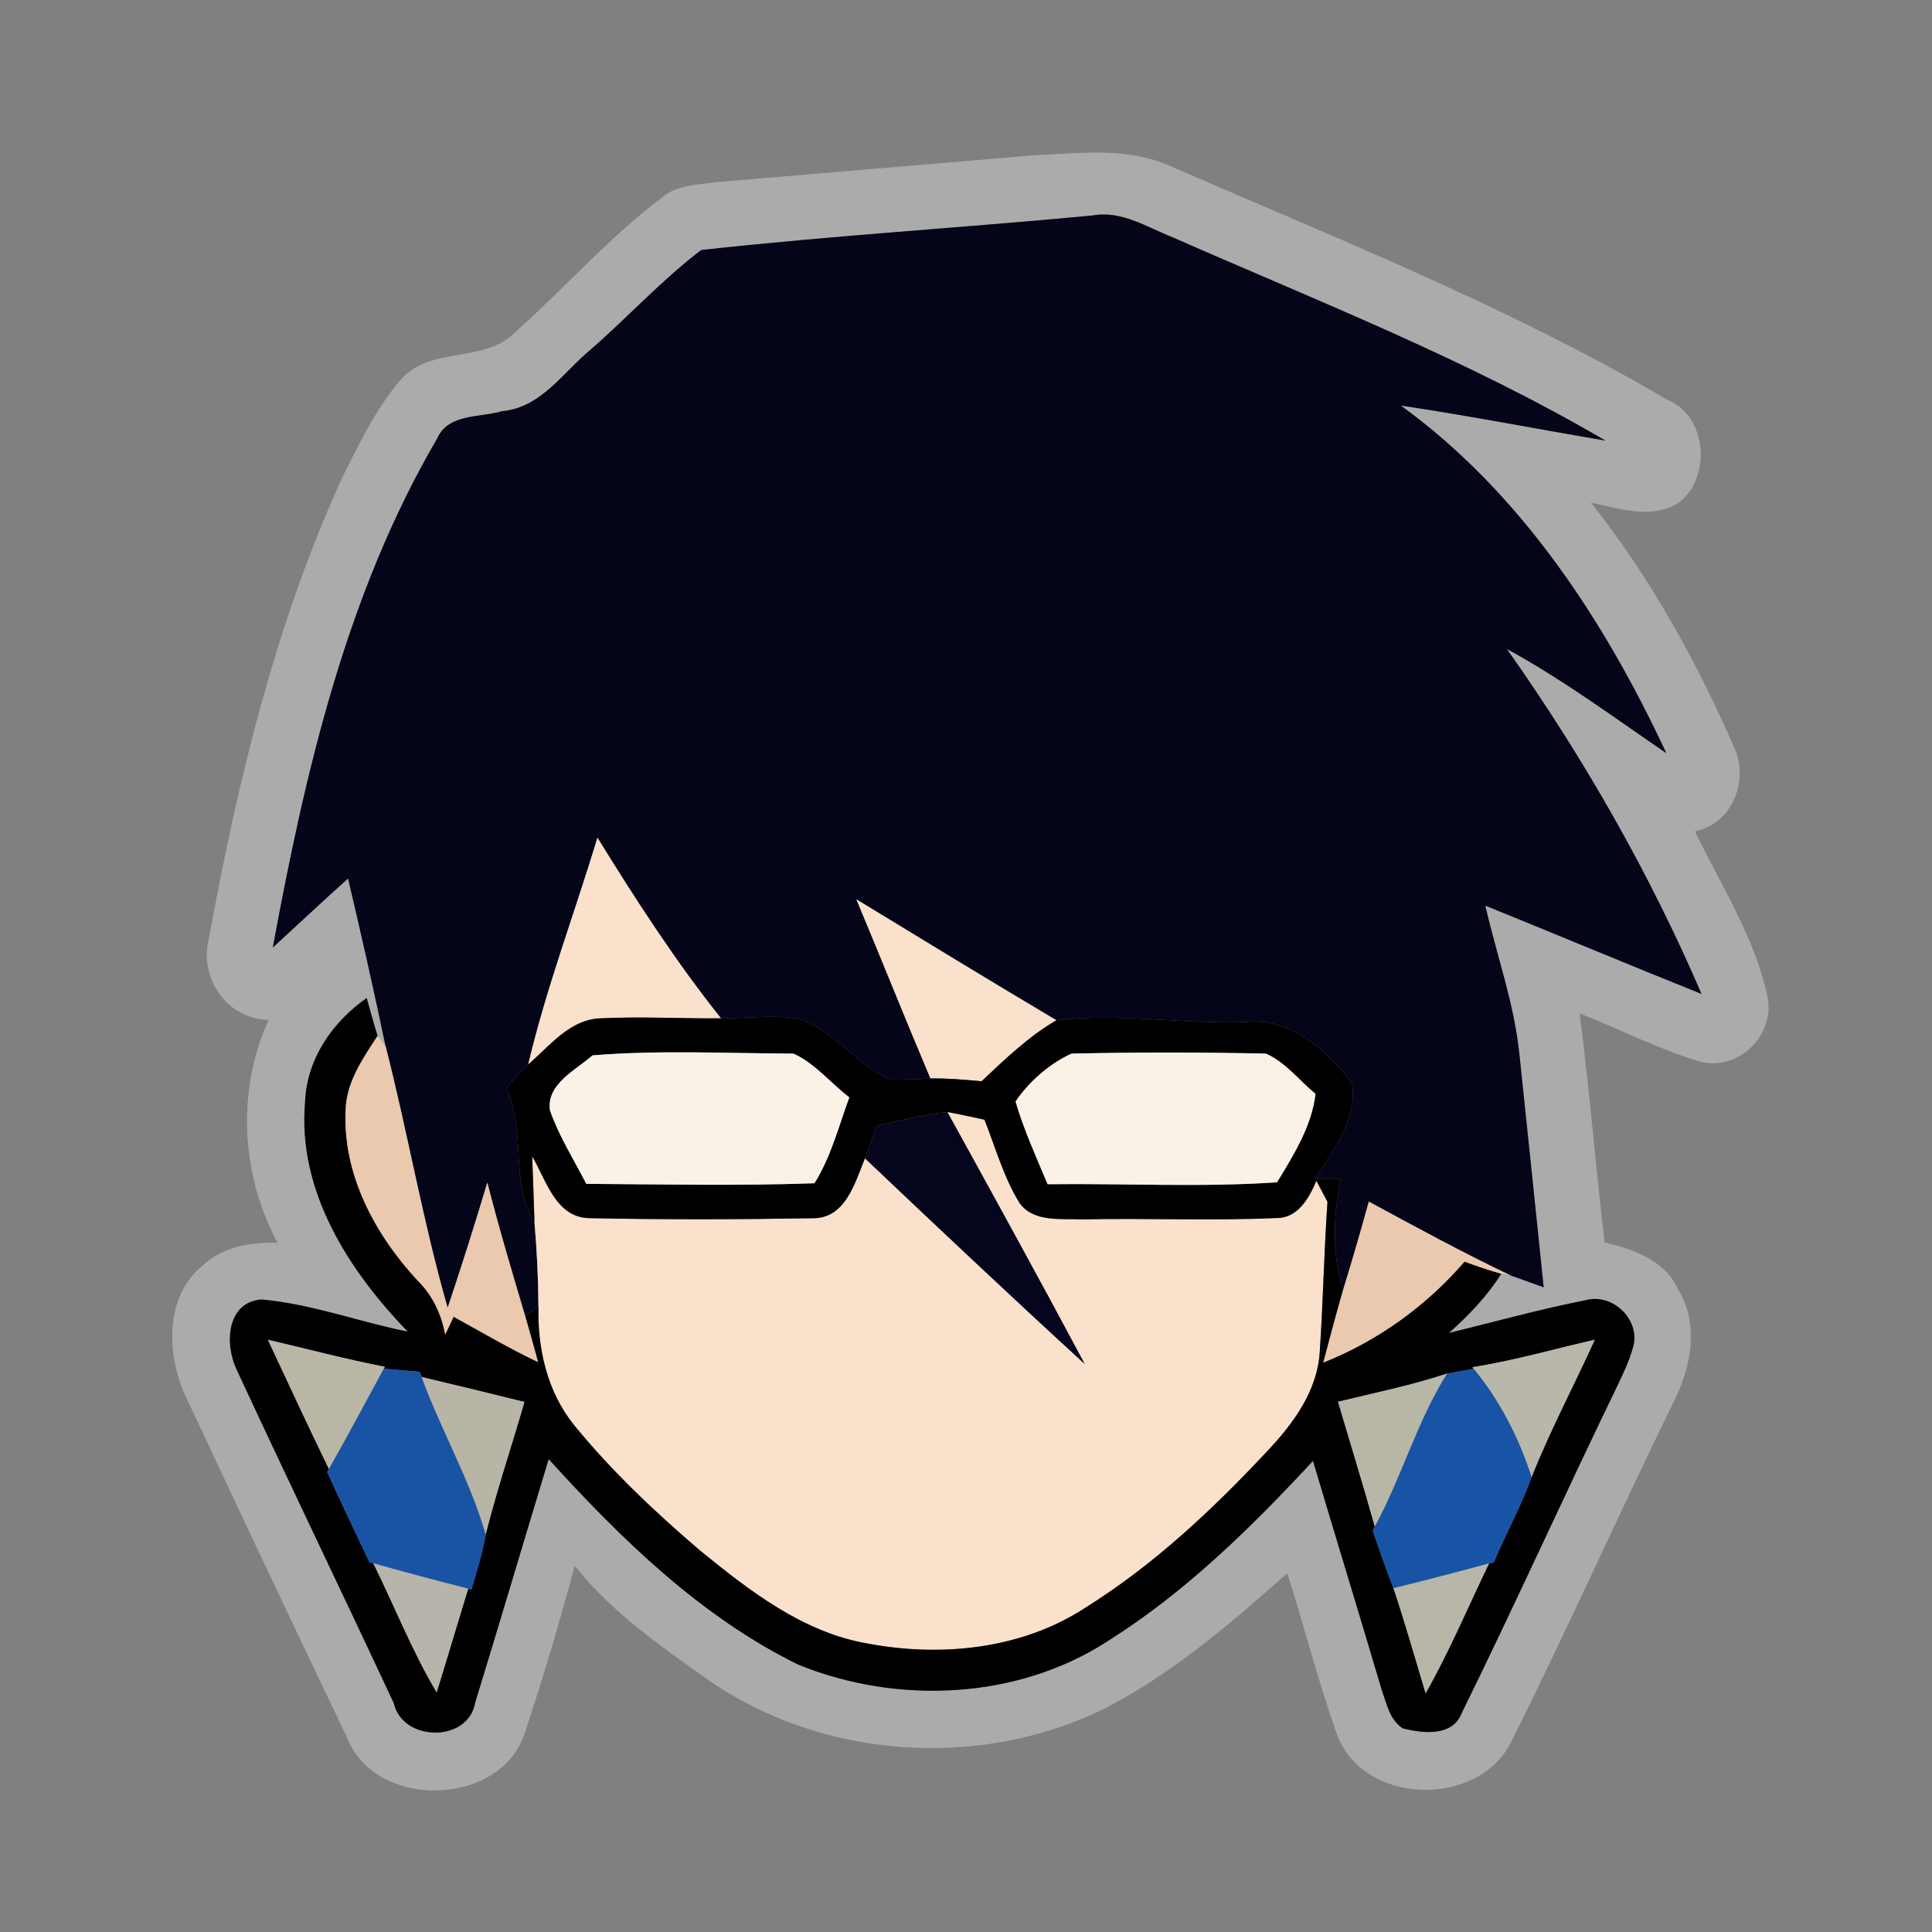 <?xml version="1.0" encoding="UTF-8" ?>
<!DOCTYPE svg PUBLIC "-//W3C//DTD SVG 1.1//EN" "http://www.w3.org/Graphics/SVG/1.1/DTD/svg11.dtd">
<svg width="200pt" height="200pt" viewBox="0 0 200 200" version="1.1" xmlns="http://www.w3.org/2000/svg">
<rect x="0" y="0" width="200" height="200" fill="#808080" stroke="none"/>
<g id="#abababff">
<path fill="#ababab" opacity="1.00" d=" M 74.07 18.86 C 85.01 17.93 95.95 17.02 106.88 16.09 C 111.74 15.85 116.88 15.16 121.43 17.32 C 138.74 24.83 156.36 31.85 172.67 41.42 C 176.71 43.09 177.16 49.35 173.89 51.96 C 171.09 53.83 167.67 52.66 164.69 52.03 C 170.80 59.72 175.59 68.39 179.52 77.37 C 181.10 80.79 179.32 85.29 175.46 86.06 C 178.13 91.58 181.55 96.89 182.92 102.92 C 183.93 107.02 180.05 110.96 175.94 109.89 C 171.67 108.59 167.66 106.55 163.52 104.90 C 164.55 112.78 165.17 120.72 166.11 128.62 C 169.06 129.31 172.34 130.46 173.70 133.44 C 175.96 137.13 175.06 141.65 173.17 145.29 C 167.47 156.96 162.18 168.83 156.38 180.44 C 152.85 187.20 141.11 186.86 138.40 179.56 C 136.47 174.06 135.02 168.41 133.26 162.86 C 127.34 168.11 121.25 173.35 114.16 176.97 C 101.24 183.22 85.05 182.09 73.25 173.86 C 68.34 170.37 63.26 166.86 59.50 162.09 C 57.96 167.81 56.28 173.49 54.42 179.11 C 52.14 187.09 38.87 187.50 35.92 179.85 C 30.34 168.22 24.84 156.55 19.37 144.87 C 17.27 140.56 16.90 134.39 20.92 131.06 C 22.98 129.07 25.97 128.56 28.73 128.65 C 24.95 121.60 24.47 112.90 27.81 105.58 C 23.49 105.50 20.58 101.25 21.62 97.17 C 24.60 80.89 28.50 64.63 35.39 49.52 C 37.15 46.00 38.86 42.38 41.43 39.37 C 44.46 35.75 50.18 37.68 53.35 34.37 C 58.51 29.78 63.08 24.53 68.62 20.37 C 70.14 19.13 72.22 19.14 74.07 18.86 M 113.08 22.31 C 99.59 23.58 86.05 24.40 72.59 25.88 C 68.53 28.97 65.06 32.77 61.21 36.13 C 58.31 38.51 56.01 42.23 51.94 42.57 C 49.65 43.26 46.41 42.78 45.26 45.39 C 35.85 61.46 31.59 79.94 28.24 98.09 C 30.84 95.71 33.40 93.29 36.03 90.94 C 37.39 96.69 38.69 102.46 39.90 108.24 L 39.09 107.23 C 38.68 105.93 38.32 104.61 37.96 103.31 C 34.41 105.80 31.74 109.65 31.58 114.09 C 30.78 123.28 36.09 131.52 42.21 137.85 C 37.13 136.83 32.19 134.96 27.03 134.52 C 23.45 134.85 23.27 139.10 24.45 141.68 C 29.82 153.26 35.37 164.76 40.77 176.32 C 41.67 180.34 48.49 180.42 49.19 176.25 C 51.77 167.86 54.25 159.44 56.80 151.05 C 64.30 159.31 72.52 167.35 82.63 172.32 C 92.92 176.51 105.44 175.96 114.84 169.78 C 122.79 164.75 129.55 158.10 135.92 151.23 C 138.28 159.17 140.71 167.08 143.06 175.02 C 143.56 176.41 143.88 178.07 145.22 178.92 C 147.31 179.44 150.36 179.81 151.32 177.33 C 156.84 166.10 161.99 154.68 167.45 143.41 C 168.12 141.99 168.82 140.56 169.16 139.01 C 169.54 136.30 166.75 133.84 164.10 134.61 C 159.36 135.54 154.69 136.84 150.00 137.99 C 152.03 136.16 153.95 134.19 155.41 131.86 L 156.37 132.03 C 157.23 132.34 158.94 132.95 159.80 133.26 C 158.96 125.19 158.14 117.13 157.28 109.07 C 156.74 103.83 154.92 98.86 153.76 93.75 C 161.23 96.77 168.66 99.90 176.14 102.89 C 170.73 90.31 163.88 78.36 155.99 67.18 C 161.77 70.33 167.07 74.26 172.50 77.97 C 166.08 64.22 157.44 51.00 145.01 41.98 C 152.10 43.04 159.13 44.41 166.19 45.61 C 151.95 37.25 136.49 31.21 121.40 24.57 C 118.73 23.52 116.08 21.75 113.08 22.31 Z" />
</g>
<g id="#040519ff">
<path fill="#040519" opacity="1.00" d=" M 113.08 22.31 C 116.08 21.75 118.73 23.52 121.40 24.57 C 136.49 31.21 151.95 37.25 166.19 45.61 C 159.13 44.41 152.10 43.04 145.01 41.98 C 157.44 51.00 166.08 64.22 172.50 77.97 C 167.07 74.26 161.77 70.33 155.99 67.18 C 163.88 78.36 170.73 90.31 176.14 102.89 C 168.66 99.90 161.23 96.77 153.76 93.75 C 154.92 98.86 156.74 103.83 157.28 109.07 C 158.14 117.13 158.96 125.19 159.80 133.26 C 158.94 132.95 157.23 132.34 156.37 132.03 C 151.40 129.66 146.55 127.02 141.70 124.39 C 140.86 127.45 139.97 130.50 139.04 133.53 C 137.84 129.79 138.03 125.83 138.79 122.02 C 138.13 122.02 136.83 122.02 136.17 122.02 C 138.00 119.01 140.57 115.84 139.95 112.09 C 137.31 108.73 133.54 105.26 128.91 105.81 C 122.39 106.03 115.87 104.84 109.36 105.62 C 102.42 101.50 95.54 97.29 88.65 93.10 C 91.24 99.27 93.71 105.48 96.32 111.64 C 94.91 111.73 93.51 111.77 92.10 111.77 C 88.64 110.15 86.34 106.63 82.63 105.44 C 79.98 105.05 77.30 105.42 74.64 105.42 C 69.93 99.51 65.81 93.15 61.85 86.72 C 59.48 94.55 56.57 102.22 54.68 110.19 C 53.90 110.98 53.14 111.80 52.39 112.62 C 54.53 117.07 52.72 122.28 55.33 126.55 C 55.58 129.44 55.72 132.33 55.74 135.22 L 54.37 136.25 C 53.00 131.65 51.63 127.06 50.45 122.42 C 49.15 126.76 47.78 131.09 46.34 135.39 C 43.77 126.45 42.21 117.25 39.90 108.24 C 38.69 102.46 37.39 96.69 36.03 90.94 C 33.40 93.29 30.84 95.71 28.24 98.09 C 31.59 79.94 35.85 61.46 45.26 45.39 C 46.41 42.78 49.65 43.26 51.94 42.57 C 56.01 42.23 58.31 38.51 61.21 36.13 C 65.06 32.77 68.53 28.97 72.59 25.88 C 86.05 24.40 99.59 23.58 113.08 22.31 Z" />
</g>
<g id="#fae1cbff">
<path fill="#fae1cb" opacity="1.00" d=" M 54.68 110.19 C 56.57 102.22 59.48 94.55 61.85 86.72 C 65.81 93.15 69.93 99.51 74.64 105.42 C 70.47 105.45 66.29 105.21 62.12 105.42 C 58.97 105.54 56.89 108.30 54.68 110.19 Z" />
</g>
<g id="#f9e1cbff">
<path fill="#f9e1cb" opacity="1.00" d=" M 88.65 93.10 C 95.54 97.29 102.42 101.50 109.36 105.62 C 106.46 107.30 104.04 109.65 101.61 111.93 C 99.85 111.77 98.09 111.61 96.32 111.64 C 93.71 105.48 91.24 99.27 88.65 93.10 Z" />
<path fill="#f9e1cb" opacity="1.00" d=" M 98.07 115.11 C 99.35 115.35 100.63 115.63 101.91 115.91 C 103.06 118.81 103.90 121.88 105.55 124.55 C 107.04 126.57 109.84 126.12 112.03 126.23 C 118.71 126.08 125.41 126.39 132.08 126.09 C 134.34 126.15 135.52 124.02 136.27 122.23 C 136.65 122.95 137.04 123.68 137.42 124.41 C 137.06 129.59 136.97 134.79 136.62 139.97 C 136.37 143.99 133.88 147.37 131.21 150.20 C 125.54 156.26 119.41 162.03 112.34 166.44 C 105.75 170.75 97.38 171.57 89.77 170.13 C 83.10 168.97 77.59 164.68 72.48 160.52 C 67.80 156.52 63.29 152.27 59.40 147.49 C 56.63 144.04 55.63 139.58 55.74 135.22 C 55.72 132.33 55.58 129.44 55.33 126.55 C 55.25 124.27 55.19 121.98 55.09 119.70 C 56.54 122.15 57.51 126.00 60.96 126.10 C 68.67 126.26 76.39 126.24 84.09 126.11 C 87.51 126.18 88.50 122.45 89.54 119.91 C 97.07 127.06 104.63 134.18 112.29 141.20 C 107.63 132.46 102.85 123.79 98.07 115.11 Z" />
</g>
<g id="#010000ff">
<path fill="#010000" opacity="1.00" d=" M 31.58 114.09 C 31.74 109.65 34.41 105.80 37.96 103.31 C 38.32 104.61 38.68 105.93 39.09 107.23 C 37.56 109.58 35.83 112.04 35.78 114.97 C 35.47 121.61 38.85 127.85 43.26 132.59 C 44.79 134.10 45.69 136.05 46.09 138.15 C 46.30 137.69 46.74 136.77 46.96 136.31 C 49.86 137.89 52.70 139.59 55.70 141.00 C 55.26 139.41 54.83 137.83 54.37 136.25 L 55.74 135.22 C 55.63 139.58 56.63 144.04 59.40 147.49 C 63.29 152.27 67.80 156.52 72.48 160.52 C 77.59 164.68 83.10 168.97 89.77 170.13 C 97.38 171.57 105.75 170.75 112.34 166.44 C 119.41 162.03 125.54 156.26 131.21 150.20 C 133.88 147.37 136.37 143.99 136.62 139.97 C 136.97 134.79 137.06 129.59 137.42 124.41 C 137.04 123.68 136.65 122.95 136.27 122.23 C 135.52 124.02 134.34 126.15 132.08 126.09 C 125.41 126.39 118.71 126.08 112.03 126.23 C 109.84 126.12 107.04 126.57 105.55 124.55 C 103.90 121.88 103.06 118.81 101.91 115.91 C 100.63 115.63 99.35 115.35 98.07 115.11 C 95.59 115.38 93.16 115.99 90.74 116.57 C 90.35 117.68 89.94 118.80 89.54 119.91 C 88.50 122.45 87.51 126.18 84.09 126.11 C 76.39 126.24 68.67 126.26 60.96 126.10 C 57.51 126.00 56.54 122.15 55.09 119.70 C 55.19 121.98 55.25 124.27 55.33 126.55 C 52.72 122.28 54.53 117.07 52.39 112.62 C 53.14 111.80 53.90 110.98 54.68 110.19 C 56.89 108.30 58.97 105.54 62.12 105.42 C 66.29 105.21 70.47 105.45 74.64 105.42 C 77.30 105.42 79.98 105.05 82.63 105.44 C 86.34 106.63 88.64 110.15 92.10 111.77 C 93.51 111.77 94.91 111.73 96.32 111.64 C 98.09 111.61 99.85 111.77 101.61 111.93 C 104.04 109.65 106.46 107.30 109.36 105.62 C 115.87 104.84 122.39 106.03 128.91 105.81 C 133.54 105.26 137.31 108.73 139.95 112.09 C 140.57 115.84 138.00 119.01 136.17 122.02 C 136.83 122.02 138.13 122.02 138.79 122.02 C 138.03 125.83 137.84 129.79 139.04 133.53 C 138.32 136.03 137.65 138.54 136.99 141.05 C 142.64 138.80 147.63 135.20 151.61 130.60 C 152.86 131.07 154.13 131.49 155.41 131.86 C 153.95 134.19 152.03 136.16 150.00 137.99 C 154.69 136.84 159.36 135.54 164.10 134.61 C 166.75 133.84 169.54 136.30 169.16 139.01 C 168.82 140.56 168.12 141.99 167.45 143.41 C 161.99 154.68 156.84 166.10 151.32 177.33 C 150.36 179.81 147.31 179.44 145.22 178.92 C 143.88 178.07 143.56 176.41 143.06 175.02 C 140.71 167.08 138.28 159.17 135.92 151.23 C 129.55 158.10 122.79 164.75 114.84 169.78 C 105.44 175.96 92.92 176.51 82.63 172.32 C 72.52 167.35 64.30 159.31 56.80 151.05 C 54.25 159.44 51.77 167.86 49.19 176.25 C 48.49 180.42 41.67 180.34 40.77 176.32 C 35.37 164.76 29.82 153.26 24.45 141.68 C 23.27 139.10 23.45 134.85 27.03 134.52 C 32.19 134.96 37.13 136.83 42.21 137.85 C 36.09 131.52 30.78 123.28 31.58 114.09 M 61.34 109.25 C 59.60 110.78 56.55 112.22 56.93 114.93 C 57.86 117.62 59.40 120.03 60.69 122.55 C 68.56 122.60 76.45 122.77 84.31 122.49 C 86.02 119.77 86.82 116.59 87.92 113.60 C 85.98 112.12 84.38 110.08 82.14 109.07 C 75.22 109.04 68.22 108.69 61.34 109.25 M 105.13 114.03 C 105.99 116.97 107.27 119.77 108.45 122.59 C 116.36 122.49 124.32 122.93 132.20 122.39 C 133.92 119.55 135.78 116.61 136.18 113.24 C 134.49 111.85 133.08 109.96 131.04 109.07 C 124.34 108.92 117.62 108.92 110.92 109.07 C 108.67 110.09 106.48 112.01 105.13 114.03 M 27.73 138.69 C 29.82 143.16 31.89 147.63 34.05 152.07 L 33.87 152.39 C 35.29 155.52 36.78 158.62 38.25 161.73 L 38.65 161.84 C 40.85 166.29 42.66 170.92 45.20 175.19 C 46.32 171.62 47.36 168.03 48.47 164.46 L 48.80 164.55 C 49.35 162.66 49.96 160.78 50.28 158.84 C 51.44 154.22 52.97 149.70 54.29 145.13 C 50.75 144.25 47.20 143.39 43.65 142.55 L 43.44 142.01 C 42.21 141.91 40.97 141.80 39.74 141.68 L 39.84 141.49 C 35.77 140.70 31.76 139.63 27.73 138.69 M 152.43 141.53 L 152.56 141.70 C 151.87 141.82 150.50 142.07 149.81 142.19 C 146.11 143.41 142.29 144.19 138.51 145.11 C 139.78 149.41 141.11 153.70 142.32 158.03 L 142.11 158.45 C 142.77 160.45 143.49 162.44 144.25 164.41 C 145.46 168.01 146.49 171.66 147.58 175.29 C 150.04 170.94 151.98 166.34 154.14 161.85 L 154.64 161.72 C 155.89 158.76 157.46 155.94 158.55 152.91 C 160.47 148.06 162.94 143.44 165.09 138.69 C 160.87 139.65 156.71 140.86 152.43 141.53 Z" />
</g>
<g id="#eac9aeff">
<path fill="#eac9ae" opacity="1.00" d=" M 35.78 114.97 C 35.83 112.04 37.56 109.58 39.09 107.23 L 39.90 108.24 C 42.21 117.25 43.77 126.45 46.34 135.39 C 47.78 131.09 49.15 126.76 50.45 122.42 C 51.63 127.06 53.00 131.65 54.37 136.25 C 54.83 137.83 55.26 139.41 55.70 141.00 C 52.70 139.59 49.86 137.89 46.96 136.31 C 46.74 136.77 46.30 137.69 46.09 138.15 C 45.69 136.05 44.79 134.10 43.26 132.59 C 38.85 127.85 35.47 121.61 35.78 114.97 Z" />
<path fill="#eac9ae" opacity="1.00" d=" M 141.70 124.39 C 146.55 127.02 151.40 129.66 156.37 132.03 L 155.41 131.86 C 154.13 131.49 152.86 131.07 151.61 130.60 C 147.63 135.20 142.64 138.80 136.99 141.05 C 137.65 138.54 138.32 136.03 139.04 133.53 C 139.97 130.50 140.86 127.45 141.70 124.39 Z" />
</g>
<g id="#fbf2e7ff">
<path fill="#fbf2e7" opacity="1.00" d=" M 61.34 109.25 C 68.22 108.69 75.22 109.04 82.14 109.07 C 84.38 110.08 85.98 112.12 87.92 113.60 C 86.82 116.59 86.02 119.77 84.31 122.49 C 76.45 122.77 68.56 122.60 60.69 122.55 C 59.40 120.03 57.86 117.62 56.93 114.93 C 56.55 112.22 59.60 110.78 61.34 109.25 Z" />
<path fill="#fbf2e7" opacity="1.00" d=" M 105.13 114.03 C 106.48 112.01 108.67 110.09 110.92 109.07 C 117.62 108.92 124.34 108.92 131.04 109.07 C 133.08 109.96 134.49 111.85 136.18 113.24 C 135.78 116.61 133.92 119.55 132.20 122.39 C 124.32 122.93 116.36 122.49 108.45 122.59 C 107.27 119.77 105.99 116.97 105.13 114.03 Z" />
</g>
<g id="#05051dff">
<path fill="#05051d" opacity="1.00" d=" M 90.74 116.57 C 93.16 115.99 95.59 115.38 98.07 115.11 C 102.85 123.79 107.63 132.46 112.29 141.20 C 104.63 134.18 97.07 127.06 89.54 119.91 C 89.94 118.80 90.35 117.68 90.74 116.57 Z" />
</g>
<g id="#bab6a6ff">
<path fill="#bab6a6" opacity="1.00" d=" M 27.73 138.69 C 31.76 139.63 35.77 140.70 39.84 141.49 L 39.74 141.68 C 37.85 145.15 36.00 148.64 34.05 152.07 C 31.89 147.63 29.82 143.16 27.73 138.69 Z" />
</g>
<g id="#b9b6aaff">
<path fill="#b9b6aa" opacity="1.00" d=" M 152.43 141.53 C 156.71 140.86 160.87 139.65 165.09 138.69 C 162.94 143.44 160.47 148.06 158.55 152.91 C 157.24 148.86 155.26 145.00 152.56 141.70 L 152.43 141.53 Z" />
</g>
<g id="#1954a4ff">
<path fill="#1954a4" opacity="1.00" d=" M 39.74 141.68 C 40.97 141.80 42.21 141.91 43.44 142.01 L 43.65 142.55 C 45.66 148.06 48.66 153.19 50.28 158.84 C 49.96 160.78 49.35 162.66 48.80 164.55 L 48.47 164.46 C 45.18 163.63 41.92 162.75 38.65 161.84 L 38.25 161.73 C 36.78 158.62 35.29 155.52 33.87 152.39 L 34.05 152.07 C 36.00 148.64 37.85 145.15 39.74 141.68 Z" />
</g>
<g id="#b8b7a7ff">
<path fill="#b8b7a7" opacity="1.00" d=" M 138.51 145.11 C 142.29 144.19 146.11 143.41 149.81 142.19 C 146.68 147.15 145.13 152.89 142.32 158.03 C 141.11 153.70 139.78 149.41 138.51 145.11 Z" />
</g>
<g id="#1754a5ff">
<path fill="#1754a5" opacity="1.00" d=" M 149.81 142.19 C 150.50 142.07 151.87 141.82 152.56 141.70 C 155.26 145.00 157.24 148.86 158.55 152.91 C 157.46 155.94 155.89 158.76 154.64 161.72 L 154.14 161.85 C 150.85 162.74 147.56 163.60 144.25 164.41 C 143.49 162.44 142.77 160.45 142.11 158.45 L 142.32 158.03 C 145.13 152.89 146.68 147.15 149.81 142.19 Z" />
</g>
<g id="#b8b5a6ff">
<path fill="#b8b5a6" opacity="1.00" d=" M 43.65 142.55 C 47.20 143.39 50.75 144.25 54.29 145.13 C 52.97 149.70 51.44 154.22 50.28 158.84 C 48.66 153.19 45.66 148.06 43.65 142.55 Z" />
</g>
<g id="#b8b4abff">
<path fill="#b8b4ab" opacity="1.00" d=" M 38.65 161.84 C 41.92 162.75 45.18 163.63 48.47 164.46 C 47.36 168.03 46.32 171.62 45.20 175.19 C 42.66 170.92 40.85 166.29 38.65 161.84 Z" />
</g>
<g id="#b7b6a8ff">
<path fill="#b7b6a8" opacity="1.00" d=" M 144.25 164.41 C 147.56 163.60 150.85 162.74 154.14 161.85 C 151.98 166.34 150.04 170.94 147.58 175.29 C 146.49 171.66 145.46 168.01 144.25 164.41 Z" />
</g>
</svg>

